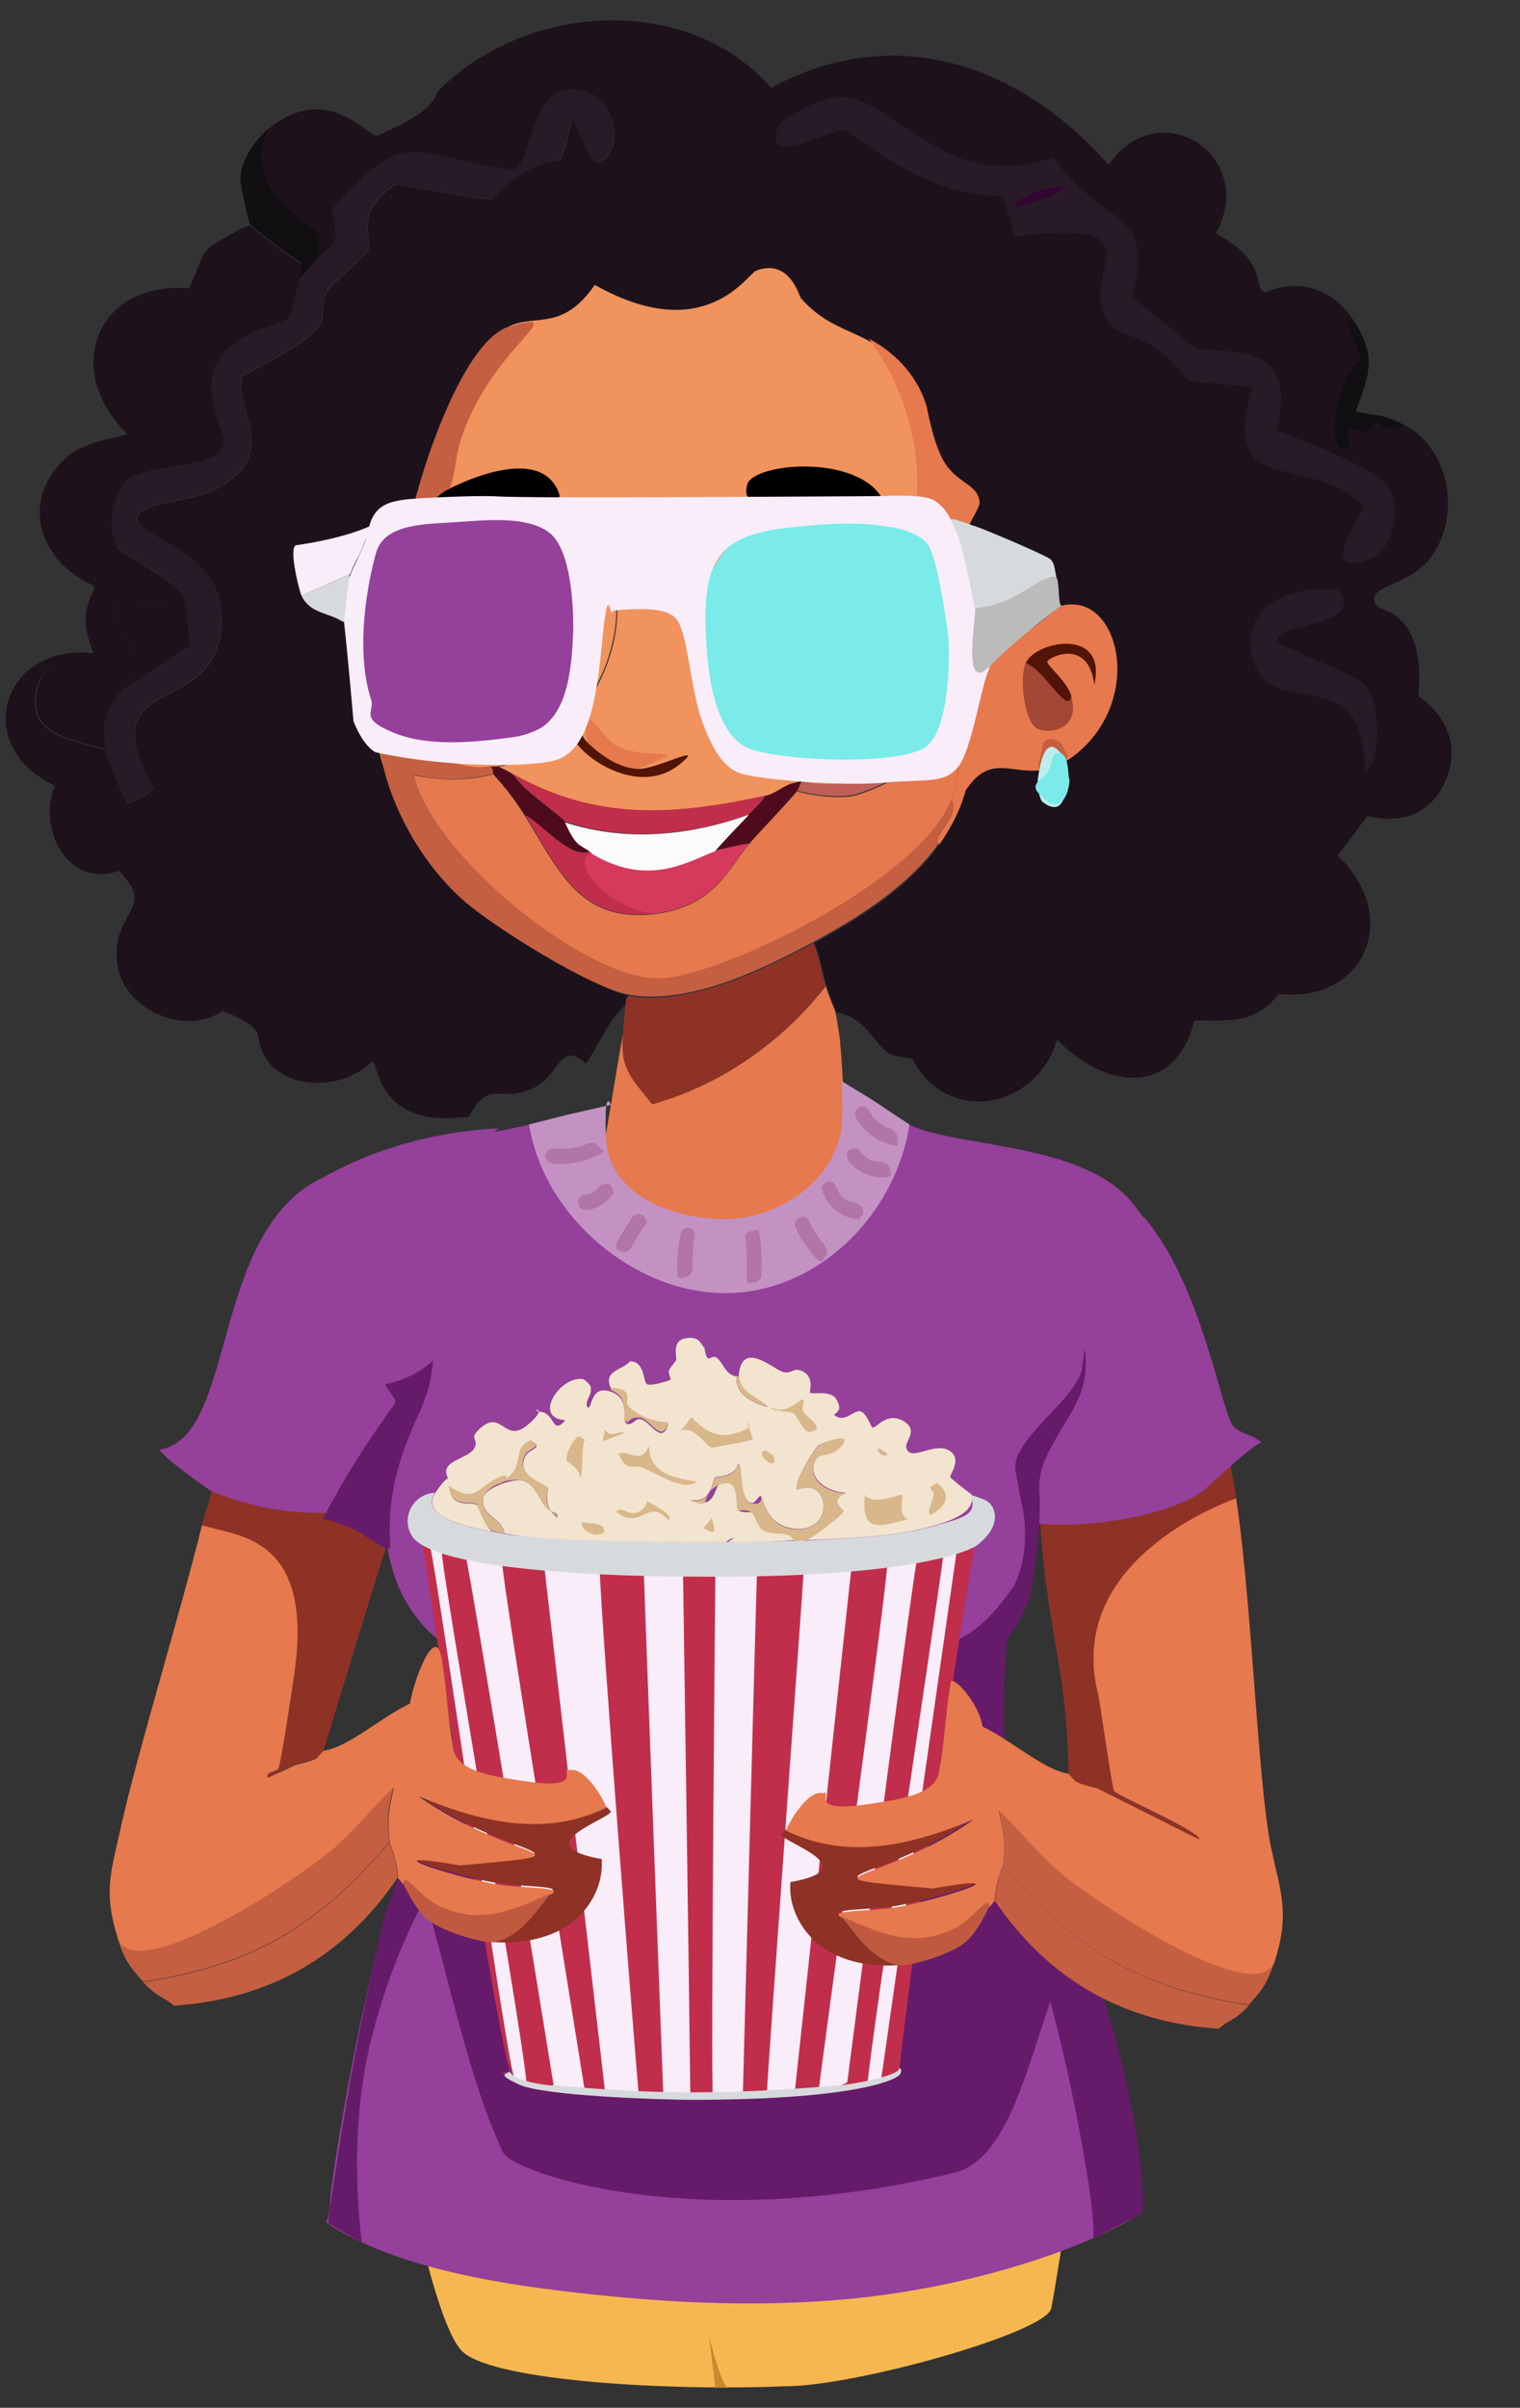 <?xml version="1.0" encoding="UTF-8"?>
<svg xmlns="http://www.w3.org/2000/svg" version="1.1" viewBox="0 0 310 491">
  <rect x="0" y="0" width="310" height="491" fill="#333333" stroke="none"/>
  <defs>
    <style>
      .st0 {
        fill: #f2e4ce;
      }

      .st1 {
        fill: #c45f41;
      }

      .st2 {
        fill: #ada09c;
      }

      .st3 {
        fill: #c05e58;
      }

      .st4 {
        fill: #d7dadc;
      }

      .st5 {
        fill: #8e3226;
      }

      .st6 {
        fill: #f7b750;
      }

      .st7 {
        fill: #a34737;
      }

      .st8 {
        fill: #a5959e;
      }

      .st9 {
        fill: #a1a2a3;
      }

      .st10 {
        fill: #23110a;
      }

      .st11 {
        fill: #bbbbbc;
      }

      .st12 {
        fill: #281a26;
      }

      .st13 {
        fill: #f0935d;
      }

      .st14 {
        fill: #d8b78b;
      }

      .st15, .st16 {
        mix-blend-mode: hue;
      }

      .st15, .st17 {
        fill: #95409b;
      }

      .st18 {
        fill: #bdeded;
      }

      .st19 {
        fill: #c12e4b;
      }

      .st20 {
        fill: #f8edf9;
      }

      .st21 {
        isolation: isolate;
      }

      .st22 {
        fill: #e5fdfe;
      }

      .st23 {
        fill: #2e643c;
      }

      .st24 {
        fill: #fbfbfc;
      }

      .st25 {
        fill: #b69db3;
      }

      .st26 {
        fill: #470d38;
      }

      .st27 {
        fill: #281f30;
      }

      .st28 {
        fill: #c386c3;
      }

      .st29 {
        fill: #c9892d;
      }

      .st30 {
        fill: #e6794d;
      }

      .st31, .st16 {
        fill: #7aebe9;
      }

      .st32 {
        fill: #301d37;
      }

      .st33 {
        opacity: 0;
      }

      .st34 {
        fill: #511407;
      }

      .st35 {
        fill: #c392c2;
      }

      .st36 {
        fill: #bf5a41;
      }

      .st37 {
        fill: #661b6a;
      }

      .st38 {
        fill: #17ae9d;
      }

      .st39 {
        fill: #d53a5c;
      }

      .st40 {
        fill: #29999b;
      }

      .st41 {
        fill: #120f12;
      }

      .st42 {
        display: none;
      }

      .st43 {
        fill: #320532;
      }

      .st44 {
        fill: #1d121b;
      }

      .st45 {
        fill: #4e0b1b;
      }

      .st46 {
        fill: #b175a7;
      }
    </style>
  </defs>
  <g class="st21">
    <g id="Layer_1">
      <g>
        <g>
          <path class="st13" d="M181.1,117.3l4.9,22.6s2.5,3.5,3.9,2.9c4-1.7,6.9-8.8,6.9-16.7s-3.9-13.8-3.9-13.8l-11.8,4.9Z"/>
          <g>
            <g id="Background" class="st42">
              <path class="st9" d="M122.2,471.7c-75.3,0-150.7,0-226,0V-31.3h503v503c-61.7,0-123.5,0-185.2,0q1-5.9,2-11.8c4.6-1.7,10-4,14.2-6.4,3.4-1.9,7-3.7,8.4-7.6-.6-6.8-2.3-13.3-3.9-19.9,77.3-55.2,98.6-138.5,34.4-214.7.4-.1,3.7,0,8.6-2.9,11.1-6.8,13.8-20.3,8.6-31.7,19.3-4,26.3-26.6,11.3-39.8,1.3-4.5,0-9.5-3.4-12.8,17.8-14.7,14-39.1-6.4-48.6,3.4-16.2-12.8-28.7-28-27.5,3.9-20.7-13.2-37.9-33.2-27.8-16.7-17.7-45-26.1-67.3-14.2-20.4-20.7-67.6-13.7-81.5,11.8-16.3-13.1-42.7,1.6-37.1,22.4q-5.8,5-11.5,10.1c-15.1,1.6-24.9,18.9-17.9,32.7-16.2,8.2-18.3,30.9-2,40.3-18.2,4.7-26.4,31-7.9,40.8-3.2,17.1,13.3,21.2,13.8,22.6-2.8,7.9-1.6,15.2,3.9,21.4-34.5,27.6-50.6,73.9-44.2,117.2,7.1,48.4,45.3,84.7,85,109.3-.6,4.3-1.8,8.6-1.5,13,2.4,2.9,4.8,4.6,7.9,6.6,14.5,9.7,37.5,12.9,54.5,14.7l1.5,2.9Z"/>
            </g>
            <g>
              <g>
                <path class="st41" d="M65.7,51.7c-1.6,2-3.5,3.7-4.9,5.9.2-1.4.7-2.7.5-4.2-1.5-.5-9.9-7.1-10.3-7.6-.3-.4-2-8.3-2-9.1.1-4,2.9-8.1,5.9-10.6-6.1,13.5,9.4,19.3,10.3,21.9.5,1.5-1.1,3.4.5,3.7Z"/>
                <path class="st41" d="M276.5,66c4.2,7,2.8,10.3,0,17.9,4.7,1.1,5.3.4,9.8,2.7l-.2,1c-1-2-.6,1.7-5.9-1.5-1.2,5.5-7.2-2.5-4.7,5.2-6.6,3-2.2-16.7,2-17.7.3-.8-5.5-11.2-1-7.6Z"/>
                <path class="st12" d="M31.3,160.8c-.3.1-1.5,1.8-5.2,2.9-.6-.1-4.5-10.2-4.7-10.8-1.7-8.2,2.6-10.9,3.4-12.3q6.9-4.5,13.8-9.1-.5-4.5-1-9.1c.1-2.8-8.3-7.1-13.8-10.8-2.2-4.6-1.1-10.1,2-14.2,8.7-3.9,19.6-1.7,19.7-8.1,0-.5-2.2-5.9-2.5-10.1-.7-11.1,14.5-13.1,15.7-14.5.5-.6,1.8-5.8,2-7.1,1.4-2.2,3.3-3.9,4.9-5.9,2.3-2.8,3.7-.4,2-9.1,15.9-17.6,15-11,37.1-8.1,3.3-.8,3.3-15,10.3-16.2,9.8-1.7,12.4,10.6,8.4,13.8-3.8,3-3.3-2.7-6.9-7.9-3.9,23.3-18.2,15.6-35.9,13.3-8.7,6-4.6,10.5-5.6,13.5-.3.8-7.9,7.3-8.4,8.4-3.1,6.6,5.3,5.4-17.2,17.2-2.4,6.1,9.3,16.7-7.1,23.8-4.7,2-17.1,2.2-13.8,6.4,2.7,3.4,15.7,6.2,16.5,17.9,1.5,23.4-27.8,10.5-13.8,36.1Z"/>
                <path class="st12" d="M278.9,157.3c-.1-.1-.3-.3-.5-.5-.3-18.9-12.6-12.8-19.9-17.7-4.7-3.1-8.1-19.9,14.5-18.9,5.7,8.2-14.4,6.5-12.3,10.8.5,1,15.5,6.2,17.7,8.8,3.1,3.7,3.1,14.3.5,17.4Z"/>
                <path class="st44" d="M25,140.6c-.8,1.4-5.1,4-3.4,12.3-5.9-2.1-15.4-2.7-14.2-11.1,1.9-13.4,16.2-1.2,17.7-1.2Z"/>
                <path class="st44" d="M37.7,122.5q.5,4.5,1,9.1-6.9,4.5-13.8,9.1c.6-.9,2.2-2.1,2.5-2.7,2.1-5.5-4.5-9.6-3.9-15.2l14.2-.2Z"/>
                <g>
                  <path class="st41" d="M69.7,118q-.6,4.9-1.2,9.8c-3.2-2.1-6.8-1.7-8.6-5.4q4.9-2.2,9.8-4.4Z"/>
                  <path class="st38" d="M81,114.1c-1.4,3.6-2.8,5.6-2.9,9.8-3.5,2-1.2-8.7,3.4-12q-.2,1.1-.5,2.2Z"/>
                </g>
                <g>
                  <path class="st44" d="M289.3,141.9c1.5-17.2-7.7-17.3-8.4-18.2-3.1-4.3,5.7-3.9,10.3-9.3,7-8.2,4.9-22.8-4.9-27.8l-.2,1c-1-2-.6,1.7-5.9-1.5-1.2,5.5-7.2-2.5-4.7,5.2-6.6,3-2.2-16.7,2-17.7.3-.8-5.5-11.2-1-7.6-3.9-6.6-11.1-9.6-18.4-6.4-2.8-.6,1-6-10.1-12,8.6-15.9-11.6-28.9-21.9-14-18.1-20.4-43.5-29.4-68.8-15.7-17.2-19.5-49.8-17.2-67.5.2-1.7,1.7,0,4.1-13,9.6-2,0-10.2-11.1-21.9-1.5-6.1,13.5,9.4,19.3,10.3,21.9.5,1.5-1.1,3.4.5,3.7,2.3-2.8,3.7-.4,2-9.1,15.9-17.6,15-11,37.1-8.1,3.3-.8,3.3-15,10.3-16.2,9.8-1.7,12.4,10.6,8.4,13.8-3.8,3-3.3-2.7-6.9-7.9-3.9,23.3-18.2,15.6-35.9,13.3-8.7,6-4.6,10.5-5.6,13.5-.3.8-7.9,7.3-8.4,8.4-3.1,6.6,5.3,5.4-17.2,17.2-2.4,6.1,9.3,16.7-7.1,23.8-4.7,2-17.1,2.2-13.8,6.4,2.7,3.4,15.7,6.2,16.5,17.9,1.5,23.4-27.8,10.5-13.8,36.1-.3.1-1.5,1.8-5.2,2.9-.6-.1-4.5-10.2-4.7-10.8-5.9-2.1-15.4-2.7-14.2-11.1,1.9-13.4,16.2-1.2,17.7-1.2.6-.9,2.2-2.1,2.5-2.7,2.1-5.5-4.5-9.6-3.9-15.2l14.2-.2c.1-2.8-8.3-7.1-13.8-10.8-2.2-4.6-1.1-10.1,2-14.2,8.7-3.9,19.6-1.7,19.7-8.1,0-.5-2.2-5.9-2.5-10.1-.8,0-1.5,0-2.3,0,.7,0,1.5,0,2.3,0-.7-11.1,14.5-13.1,15.7-14.5.5-.6,1.8-5.8,2-7.1.2-1.4.7-2.7.5-4.2-1.5-.5-9.9-7.1-10.3-7.6-1.2.2-2.4.9-3.4,1.5-.6.9-1.1,1.8-1.5,2.7.4-.9.9-1.8,1.5-2.7-7.9,4.3-5.3,3.6-9.1,11.3-18.9-1.5-25.9,16.8-12.5,29.7-2.6.9-5.3,1.1-7.9,2.2-2,.8-3.3,1.4-4.9,2.9-9.3,8.8-5,21.1,5.9,25.8.7,1.8-4,4.5,0,13.8-18.6-2.1-25.2,18.9-7.9,27-3.7,9.1,2.9,21,13,17.4,8.2,8-2,8.1-.2,19.4,1.4,8.9,13.9,14.5,21.4,9.1,10.5,4.4,5.5,5.1,9.1,10.1,4.6,6.4,16.1,5.8,21.4.2,1.4.3.7,13.9,19.7,11.3,4.6-8.1,6.1-2.4,13.3-5.9,5.3-2.6,5.3-9.7,10.6-4.9,2.8-4,4.5-9,8.4-12.3,0-.7.1-.9.5-1.5-7.6-1.3-26.4-15.5-32.5-20.8-10.2-9.1-16.3-17.1-16.2-31,.2-.6-.4-8.3-1.5-10.6-.4-.8-.3-9.3,0-16.7-3.5,2-1.2-8.7,3.4-12q-.2,1.1-.5,2.2c.2-.4,1.4-3.3,1.5-3.4,1.4-2.5,2.5-6.9,6.4-5.6q-1-1.4-2-2.7c1-9.3,7.8-31.7,17.2-35.9,5.5-2.5,10.8,1.1,17.4-8.4,22.5,12.7,31.2-2.3,32.9-2.9,6.8-2.5,8.7,5.2,9.1,5.6,7.8,8.8,15.8,5.5,22.6,17.7,2.7,4.8,3.5,11.1,6.4,15.7,1.2,2-.8,16.3.4,19.2,4.5,10.2,3.9,20.6,1,25.3,6.6-10.5,1.7,3.6,7.9-2,.6-1.2,2.3-5.2,2.5-5.9.4-2.2.5-5.1.5-7.4,0-7.4-1.4-10.3-6.9-15.5l.7-.7c2.2.7,15.1,6.2,15.7,6.9.9,1,.8,2.4,1.2,3.9.5,1.8.2,4.8,1,5.4,11.5-2.8,16.8,18.6,3.2,30-10.6,8.8-16.2-2.4-22.8,7.6-.3.5-.9,4.6-5.4,11.1-6.1,8.7-16.4,15.2-25.5,20.1,1.2,2.8,1.6,5.9,2.5,8.8.7,2.3,1.9,5.1,2,5.4,5.6.6,7.8,6.5,10.8,8.4.6.3,3.5.9,4.7,1,6.9,13.6,25.2,10.5,29.5-3.9,9.5,10,24,12,28-3.9,7.2,0,12.3.8,17.2-5.4,18,1.9,24.9-16.2,12-28.2q3.1-4.1,6.1-8.1c6.1,1.5,11.8.1,15-5.4,4.1-7,2.1-14.3-4.4-18.9ZM45,52.5c-.3.8-.5,1.6-.7,2.3.2-.7.4-1.5.7-2.3ZM28.6,61.5c.6-.2,1.1-.4,1.7-.5.6,0,1.1-.1,1.7-.1-.6,0-1.1,0-1.7.1-.6,0-1.1.2-1.7.5-.4.2-.8.4-1.1.6.4-.3.8-.5,1.1-.6ZM24,67.9c.1-.5.3-1,.4-1.5-.2.5-.3,1-.4,1.5-.2.8-.2,1.6-.1,2.4,0-.8,0-1.6.1-2.4ZM278.9,157.3c-.1-.1-.3-.3-.5-.5-.3-18.9-12.6-12.8-19.9-17.7-4.7-3.1-8.1-19.9,14.5-18.9,5.7,8.2-14.4,6.5-12.3,10.8.5,1,15.5,6.2,17.7,8.8,3.1,3.7,3.1,14.3.5,17.4Z"/>
                  <g>
                    <path class="st12" d="M170.1,19.8c12.4-1.2,21.3,20.1,44.7,12.3,11.3,15.1,20.9,10.4,16,28.7,2.5,1.3,12.2,9.8,13,10.1,5.4,1.9,21.4-2.9,16.5,16.9,4.7,1.6,21.1,8.1,23.1,11.8,2.3,4.3.7,12.8-4.2,14.5-11.4,4-.8-9.4-1.2-11.1-12.3-11.3-29.4-.8-22.6-24.1l-13-1.2c-8.3-10.9-13-8-16-11.5-7.9-9.5,12.3-22.2-19.4-17.9q-1.2-4.2-2.5-8.4c-12.1.4-22.6-6.5-31.9-13.3-4.2-.3-16.9,8-14-.7.6-1.9,9.4-5.9,11.5-6.1Z"/>
                    <path class="st43" d="M216.3,38c3-.2-2.5,2.1-3.4,2.5-11.8,4.3-3.4-2,3.4-2.5Z"/>
                  </g>
                </g>
              </g>
              <g>
                <g>
                  <path class="st30" d="M194,163.2c-6.3,16.5-48.1,36.7-60.2,36.4-15.3-.5-45.7-25.4-49.4-41.5,5.4,1.1,11,1.2,16.2-.2.6.8,3,3,6.4,8.4,6.8,10.8,11,22,26.5,20.1,12.5-1.5,15.4-9.9,19.2-14.2,3.2-3.7,6.7-7.1,9.8-10.8,3.5.9,7.5,1.4,11.1,1,2.1-.3,11.6-4,10.6-5.9,2.3-1.1,8.1-5.5,9.8-7.4,1.9,4.5,1.8,9.6,0,14.2Z"/>
                  <path class="st3" d="M184.1,156.3c1,1.9-8.5,5.6-10.6,5.9-3.6.4-7.6-.1-11.1-1,.4-.5.6-1.4,1-2,6.7,1.4,14.5,0,20.6-2.9Z"/>
                  <g>
                    <path class="st30" d="M191.5,172.1c-1.7-1.6,4.6-6,2.5-8.8,1.8-4.6,1.9-9.8,0-14.2,1.7-1.8,5.8-9.6,6.8-12,.6-1.2,3.4-5.5,3.5-6.2,3.5.5,11.2-7.1,12.3-7.4,11.5-2.8,16.8,18.6,3.2,30-10.6,8.8-16.2-2.4-22.8,7.6-.3.5-.9,4.6-5.4,11.1Z"/>
                    <path class="st7" d="M218.5,142.1c1.9,6.9-4.8,7.7-7.1,6.4-2.4-1.4-3.6-10.1-2.2-13.3,4.1,1.7,8.5,10.5,9.3,6.9Z"/>
                    <path class="st34" d="M218.5,142.1c-.9,3.6-5.2-5.2-9.3-6.9,2-4.5,16.6-7.4,14,4.4-1.3-9.6-9.3-5.6-9.6-4.7-.2.8,4.1,4,4.9,7.1Z"/>
                  </g>
                  <path class="st13" d="M161.5,159.8c-1.7.4-3.2,2-5.4,2.5-18.7,4-34.3,5.2-51.6-4.4-1-.5-2-1-2.9-1.5,14.2-3,24.7-18.8,24.3-32.9,20.9-1.9,7.4,3.4,17.9,22.4,4.3,7.8,9.9,10.6,17.7,14Z"/>
                  <g>
                    <path class="st45" d="M101.6,156.3c1,.5,2,.9,2.9,1.5,2.3,3.6,7.2,6.6,10.8,9.8.2.2,1,2.6,2.5,4.2.7.7,1.6,1.2,2.5,1.7-3.8,1.9-9.6-5.5-13.3-7.4-3.4-5.4-5.8-7.5-6.4-8.4,0,0,0-.7-.5-1.5.5,0,1,0,1.5,0Z"/>
                    <path class="st45" d="M163.5,159.3c-.4.6-.5,1.5-1,2-3.1,3.7-6.6,7.2-9.8,10.8-1.5.2-6,1.1-6.9,1.5,2.2-2.5,4.6-4.9,6.9-7.4,1.2-1.2,2.7-2.5,3.4-3.9,2.2-.5,3.7-2.1,5.4-2.5l2-.5Z"/>
                    <path class="st39" d="M152.7,172.1c-3.8,4.3-6.7,12.7-19.2,14.2-9.3-.5-18-11-12.8-12.3,11.6,7,19.9,1.4,25.1-.5.9-.3,5.4-1.3,6.9-1.5Z"/>
                    <path class="st19" d="M120.3,173.5c.6.4.5.5.5.5-5.2,1.3,3.4,11.8,12.8,12.3-15.6,1.9-19.7-9.3-26.5-20.1,3.6,1.9,9.4,9.2,13.3,7.4Z"/>
                    <path class="st19" d="M156.1,162.2c-.8,1.5-2.3,2.7-3.4,3.9-12,4.3-25.1,5.5-37.3,1.5-3.6-3.3-8.5-6.3-10.8-9.8,17.3,9.7,32.9,8.5,51.6,4.4Z"/>
                    <path class="st24" d="M152.7,166.2c-2.3,2.4-4.7,4.9-6.9,7.4-5.2,1.9-13.4,7.5-25.1.5,0,0,0-.1-.5-.5-.8-.6-1.8-1-2.5-1.7-1.5-1.6-2.3-4-2.5-4.2,12.3,4,25.3,2.8,37.3-1.5Z"/>
                  </g>
                </g>
                <g>
                  <g>
                    <path class="st24" d="M177.3,135.2c1.7-1.9,1-1.5,1.5-3.4,0-.4,0-1,0-1.5,0-.1,1.3-.4,0-2.9,3,.6,6.9,4.4,6.9,6.4,0,7.2-19.3,8.2-27.8,1-4.2-3.6-.8-2.3.7-3.4,3.2-2.4,5.4-8.6,15-6.9,5.2.9-3.6,0-5.6,3.7-3.9,7.2,4.2,12.6,9.3,7.1Z"/>
                    <path class="st22" d="M178.7,127.4c1.3,2.5,0,2.8,0,2.9l-1.5,1.5c-6.5,1.4-4.9-5.8,1.5-4.4Z"/>
                    <path class="st31" d="M178.7,131.8c-.4,2,.3,1.6-1.5,3.4-3-1.7,0-1.5.5-3.4h1Z"/>
                    <path class="st23" d="M178.7,131.8h-1c-.2,0-.3,0-.5,0l1.5-1.5c0,.5,0,1,0,1.5Z"/>
                  </g>
                  <g>
                    <path class="st44" d="M91.7,103.6c-6.7,8.5-8.1,30.6-7.9,29.5.5.7-4.5,20.3-4.9,19.7-3.9-6.9-9.8-21.6-2-37.3s9.2-11.5,14.7-11.8Z"/>
                    <path class="st13" d="M194,138.7c4.7-10.8-8.1-4.9-8.4-4.9,0,7.2-19.3,8.2-27.8,1-4.2-3.6-.8-2.3.7-3.4-.6-4.5,3.2-8,6.8-10s5.9-1,8.8-1,6.9,2.9,9.4,5.6c.8,1,13.7-18.6,14-18.7.2,0,1.8-3.9,1.7-4.7-.2-1.8-5.7-6.4-6.9-8.4-2.9-4.6-3.7-10.9-6.4-15.7-6.8-12.2-14.8-8.8-22.6-17.7-.4-.5-2.3-8.2-9.1-5.6-1.7.6-10.4,15.6-32.9,2.9-6.6,9.5-11.9,5.9-17.4,8.4-8.4,10.6-21.2,43.7-21.1,43.4-1,3.9-3,8.8-3.1,13.3-.5,3.7-.6,12.8-1,13.8-3.9,8.8-1,18.7,0,20.6.1.3,14.4-.3,21.2-1.3.5,0,1,0,1.5,0,14.2-3,24.7-18.8,24.3-32.9,20.9-1.9,7.4,3.4,17.9,22.4,4.3,7.8,9.9,10.6,17.7,14l2-.5c6.7,1.4,14.5,0,20.6-2.9,2.3-1.1,8.1-5.5,9.8-7.4,1.7-1.8,6.8-9.9,7.9-12.3-6.2,5.6-1.1-8.4-7.9,2ZM117.8,127.9c-1.9-.4-.5,3.1-1,3.7-.9,1.2-3.3-1.5-3.9,1.2,0,.6.1,1.6,0,2,4.9,1.1-3.9,11.8-5.6,11.8-1.4,0-2.6-4.9-6.9-4.4-2,.2-10.3-1.6-15.1-8.9.4-2.7,1-7.5,1.1-7.8.1-.3-.2-1.5.5-2.7,4.2-7.4,20.4-8.9,28-8.6,2.1,3.9,3.1,9.3,2.9,13.8ZM165.1,94.4c-1.2,0-2.4,0-3.5.2,1.1-.1,2.3-.2,3.5-.2ZM155.4,96.1c-.5.2-1,.5-1.3.8.4-.3.8-.6,1.3-.8Z"/>
                    <path class="st24" d="M103.1,124.9c-16.4,3.9,1.1,19.4,4.9,7.4.6-1.9.6-3.4.5-5.4.5,0,3.3,2.8,3.9,4.4,0,.2.5,1.4.5,1.5,0,.3,0,.6,0,.9s0,.8,0,1c-1.7,5.8-18.2,5.2-25.1,2.9s-2.7-3.4-2.5-5.4c.8-6.7,15.8-10.3,17.7-7.4Z"/>
                    <path class="st30" d="M114.9,114.1c-7.6-.3-23.8,1.2-28,8.6-.7,1.2-.4,2.4-.5,2.7,6.7-9.7,27.3-7.2,26,5.9,0,.2.8,1.7,0,4.4-3.2,4.7-18.9,3.5-24.6,2-.4-.1-2.6-1.1-1.5.5,3.4,4.7,11.5,7,14.2,7.7,3.9,1,5.3,1.1,6.7.7,8.1-2.7,10-14.4,10.6-18.7s-.9-9.8-2.9-13.8Z"/>
                    <path class="st18" d="M108,132.3c-2.2,2.6-4.8,1.4-3.4-2,2-.4,2.8-3.4,3.9-3.4,0,2,.1,3.5-.5,5.4Z"/>
                  </g>
                </g>
              </g>
            </g>
          </g>
          <path class="st41" d="M82.9,139"/>
          <path class="st1" d="M79.9,147.8c4.9,5.1,13.5,9.5,20.2,8.5.6.7.4,1.4.5,1.5-5.2,1.4-10.8,1.4-16.2.2,3.6,16.1,34.1,41.1,49.4,41.5,12,.4,53.9-19.9,60.2-36.4,2.2,2.9-4.1,7.2-2.5,8.8-6.1,8.7-16.4,15.2-25.5,20.1-10.7,5.8-25.6,13-37.8,10.8-7.6-1.3-27.6-13.8-33.7-19.2-9.6-8.5-17.6-23.2-17.5-37,0,0,2.8,1,2.9,1Z"/>
          <path class="st1" d="M91.8,99.4c-1.7.9-7.4,9.9-8.9,11.1,1-9.3,10.8-41.3,21.2-44,13.1-3.5-4.4,4.4-10.3,23.8-.9,2.8-.9,6.2-2,9.1Z"/>
          <g>
            <path class="st30" d="M130.1,156.8c-4.1-.2-7.6-2.8-10.3-5.4-1.9-10.1,3.3-.9,5.6.5,6.1,3.6,17.7-.3,4.7,4.9Z"/>
            <path class="st34" d="M119.8,151.4c2.7,2.6,6.3,5.2,10.3,5.4,3.7.2,14.2-5.6,8.6-1-10.6,8.7-26.4-6.8-20.6-6.9.5,0,.4,1.2,1.7,2.5Z"/>
          </g>
          <path class="st30" d="M163.5,107.2c2.9-.3.8.7-3,2.3-5.9,2.5-9.8,6.9-6.8,20.1.1.5-.4.4-.7.7q-4.5-1.5-9.1-2.9c-.4-15.7,5.8-18.9,19.7-20.1Z"/>
          <path class="st1" d="M216.5,151.7l1,2c1,2-2.9,2.9-2.9,2.9-1.1.4-2,1-2.9,0l1-4.9c1-2,3.6-.4,3.9,0Z"/>
          <path class="st30" d="M199.8,102.6c-.2-3.8-4.1-3.8-6.9-7.9-2.4-3.4-3.8-11.3-3.9-11.8-2.9-9.8-11.8-13.8-11.8-13.8,0,0,13.8,16.7,8.8,39.3-.6-.1-4.1-2.1-4.9-2.3-5.4.7-1,1.6,1.5,6.1,3.3,5.9,5.1,13.1,3.4,19.9,0,.3,0,1.8,0,1.8,0,0-1,2.2-2,2.9-4.9,3.9-14.7,2.8-17.7,2-1.9-.5-4.9-2-4.9-2,0,0,2.9,8.8,19.7,8.8s14.1-12.6,14.7-15.7c.9-4.4,0-9.8-2.9-15.7-.1-.2,7-9.9,6.9-11.8Z"/>
          <g>
            <path d="M81.9,111.9c0,.3.5,0,1-.4,5.9-3.9,8.8-5.9,10.8-6.9,3.9-2,6.5-2.1,6.9-2.1,3.7-1.2,17.3,3.5,12.5-3.7-4.4-6.6-16.8-1.6-22.1,1.2-1.7.9-9.1,7.5-9.1,11.9Z"/>
            <path d="M180.4,106.9c.6.6.7-2.3.2-3.9-4-10.7-26.9-8.8-28.2-4.2-2,7,10.2,1.2,21.1,3.9,2.7.9,3.7.9,6.9,4.2Z"/>
          </g>
          <g>
            <path class="st18" d="M217.5,159.6c0-2,0-4.9-1-5.9s-1.8-2-2.9-1-1.8,4.5-2,6.9c0,.8.4,3.4,1,3.9,1.9,1.5,3.2,1.3,3.9.2,2-3.1,1-2.7,1-4.1Z"/>
            <path class="st31" d="M218,158.8c-.2-2.7-.4-4.7-1.5-5.1-2.9-1-1,2.9-3.9,4.9s-.5,3.3,0,3.9c3.3,4.1,5.7-1,5.5-3.7Z"/>
          </g>
          <path class="st1" d="M186.5,123.2c0,.3-.4.6-.5.4-3.9-7.2-16.9-9-21.9-6.6s7.4-8,17-3.6c4.8,2.2,5.1,7.8,5.4,9.8Z"/>
          <path class="st10" d="M192.7,126.9c-4.3,1.2-7.1.8-8.6-.7-.4-.4-.7-.7-1.1-1-6.8-9.8-25.5-4.9-24.4,6.1,3.2-2.4,5.4-8.6,15-6.9,5.2.9-3.6,0-5.6,3.7-3.9,7.2,4.2,12.6,9.3,7.1-3-1.7,0-1.5.5-3.4-.2,0-.3,0-.5,0-6.5,1.4-4.9-5.8,1.5-4.4,3,.6,6.9,4.4,6.9,6.4.4,1.3-.6,2.4-.5,2.3,1-1,2-2.9,1-3.6,2.3,0,6.6-5.4,6.6-5.4Z"/>
          <path class="st1" d="M85.8,124.2s4.3-5.5,7.9-6.9c5.5-2.2,18.7-3.9,21.6-2.9s-11.5-4.5-20.8-1c-1.3.5-3.5,1.7-4.7,3-3.9,3.9-3.9,7.9-3.9,7.9Z"/>
          <path class="st10" d="M87,124.6h0c-3.1,2.7-7.2.4-7.2.4,0,0,1.4,3.5,4.6,4.2.1,0,.3,0,.5.1,0,1.8,0,2.2.6,3,.8-6.7,15.8-10.3,17.7-7.4.1.1.2.2.3.3.2.2.2.4,0,.5.2,0,.2-.2,0-.5,0,0-.2-.2-.3-.3-16.4,3.9,1.1,19.4,4.9,7.4-2.2,2.6-4.8,1.4-3.4-2-.9-.3-1.5-.5-2-.7.5.2,1.2.4,2,.7,2-.4,2.8-3.4,3.9-3.4.5,0,3.3,2.8,3.9,4.4,1.2-12.7-18.1-15.4-25.4-6.7Z"/>
          <g>
            <g>
              <path class="st6" d="M172.1,468.8c-16.9,1.5-89.6-26.1-85.5-9.7.2,1,4.1,17.4,7.9,20.6,6.9,5.9,42.2,7.9,65.8,6.9,14.1,0,53.1-10.9,54.1-15.9.9-4.7,1-5.9,2-11.8-13.9,5.1-29.5,8.5-44.2,9.8Z"/>
              <path class="st29" d="M145.9,486.9l-1.3-10.5s2.6,10.5,3.9,10.5h-2.6Z"/>
            </g>
            <g>
              <path class="st17" d="M209.5,322.5s.6-6.5.6-6.7,0-5.9,0-5.9c8.8,2,11.8,1,11.8,1,0,0,14.7-17,16.1-20.8.8-2.1,4.9-15.7,3.6-21.8-2.2-8.5-5.2-16.6-10.9-23.3-10.9-12.8-38.2-10.7-47.1-16.6-2,4.3-27.8,26.2-34,22.3.8,6.9-20.2,1.5-20.3.9-.3-3.3-5.8-13.2-6.7-17.2-.9-3.9,2.6-7.9,0-7.9-5.3,0-17.8,4.1-24.1,4.6-7.4.6-11,.9-17.9,4.9-10,5.8-20.5,22.6-17.9,27.8,3.4,6.8,12.2,17.6,19.1,23.5,1.8,1.6,3.8-.9,4.8-2.8-3.3,7.5-9,19.4-7.8,29.4,1.3,11.2,6.8,17.6,10.8,20.6,2.7,2,8.8,3.9,8.8,3.9,0,0,5,5.1-1,14.7s-9.8,14-18.6,36.7c-4.8,18.8-8.6,37.8-11.3,57-.3,2.1,0,4.4-1,6.4,14.5,9.7,37.5,12.9,54.5,14.7,16.9,1.8,34.1,2.5,51.1,1,14.7-1.3,30.4-4.7,44.2-9.8,4.6-1.7,10-4,14.2-6.4-2.1-15.3-5.6-30.3-9.8-45.2-3.2-11.1-6.3-22.1-11.8-32.4-7.3-5.8-5-30.6-3.9-42.3l4.3-10.1Z"/>
              <path class="st37" d="M205.6,326.4c0,0,0,.1,0,.2,0-.2,0-.2,0-.2Z"/>
              <path class="st37" d="M205.7,326.6c0,.2,0,.6,0,1.1.1-.5.1-.8,0-1.1Z"/>
            </g>
            <path class="st17" d="M74.8,322.6"/>
            <path class="st37" d="M208.9,373c-4.8-6.9-4.6-26.2-3.5-38.8,2.3-3,4.2-6.7,4.9-10,.9-3.5.4-15.5-2.7-24.3-1.6.2,4.6,12.4-.8,23.5-2.1,2.9-4.8,6.8-9.3,9.8-2.2,1.3-4.7,2.5-7.7,3.6-5.8,1.6-13.5,1.7-23.8-1.2.6.2,34.7,39.4,42.2,55,7.4,15.2,16,61.7,14.7,65.8.5-.1,6.7-3.3,9.8-4.9,2-1-2.7-47.7-24-78.3Z"/>
            <path class="st37" d="M104.3,339.6c4.9,0,9.8-2.9,9.8-2.9-5.9,2.9-15.8,1.6-15.8,1.6,0,0,1.1,1.8,1,4.9-.1,3.3-1.5,8-3.9,12.1-3.9,6.8-7,12.7-9.4,17.6-2.7,4.7-4.8,10-6,13.4-.9,2.3-1.3,3.5-1.3,3.5-4.8,18.8-9.2,44.3-11.8,63.5,6.5,3.9,6.9,3.9,6.9,3.9,0,0-3.2-21.6,2-41.7,7.3-28.5,19.3-40.5,22.6-45.8,14.7-23.6,5.9-30.1,5.9-30.1Z"/>
            <path class="st17" d="M74.9,322.5"/>
          </g>
          <path class="st37" d="M216.9,400.7c-2.7-24.5-13.9-58.6-22.6-57-4.9.9-87.6,10.9-92.2,10.2-3.7-.6-14.4,30.9-16.9,28.1,5.7,18,9.7,40.2,17.3,56.8,2,4.3,39,17.1,92,4.3,12-2.9,15.3-24.3,22.4-42.4Z"/>
        </g>
        <path class="st27" d="M200,133.3c-.2,1.3-.3,2.7-.5,4,.2,0,.4-.2.5-.3,0-.2,0-.4,0-.6,0-1,0-2.1,0-3.2Z"/>
        <g>
          <path class="st30" d="M171.4,212.6c-.3-2-.6-4.1-1-6.1,0-.3-1.3-3.1-2-5.4-7.5,9.6-17.5,17.3-28.8,21.8-5.2-4.5-12.7-12-12-14.2-1,2.9-3.9,23.6-4.9,26.5-3.8,11.4,9.9,16.7,16.7,16.7,17.7,0,30-9.1,29.5-11.8-.4-.7,1.9-2.2.7-3.4.8-.3,1.5-.8,2.2-1.5.9-.9,0-19.7-.5-22.6Z"/>
          <path class="st5" d="M168.4,201.1c-8.9,11.4-21.4,20.2-35.4,24.1-2.3-3-5.3-5.9-5.9-9.8-.4-2.8.2-7.8.5-10.8,0-.7.1-.9.5-1.5,12.2,2.1,27.2-5,37.8-10.8,1.2,2.8,1.6,5.9,2.5,8.8Z"/>
        </g>
        <path class="st40" d="M206.2,60.3"/>
        <path class="st44" d="M105.7,63.3c.1,0,.2,0,.3,0,8.8-1.7,15.7-14.8,25.6-7.6,9.1,6.6,20.7-8.9,31.4-12.4,2-.7,20.6,1.8,22.7,1.3,0-2-4.9-9.8-12.8-11.8s-14.8,4.9-16.7,2.9-4.9-2.9-4.9-2.9c0,0-13.8-6.9-21.7,3.7-1.3,1.1-6.5-3.4-10.7-3.9-7.6-.9-15.7,3.2-21.1,11.7-1,1.5-5.4,10.1-1.4,16.6.5.9-6,.4-10.9,7.3-3.7,5.1-5.8,13.8-4.9,13.8,1.5,0,23.7-18.5,25.2-18.6Z"/>
        <g>
          <path class="st35" d="M147.9,248.6c-11.5,0-23.8-5.4-24.3-16.4s1-6.9,1-6.9l-8.8,2-7.9,2c3,18.9,21.6,34.4,40,34.4s34.6-15.4,37.6-34.4c0,0-4.5-2.9-5.9-3.9s-7.9-4.9-7.9-4.9c0,0,.2,6.4,0,8.8-1,10.9-12.4,19.3-23.9,19.3Z"/>
          <path class="st46" d="M112.7,237.3c3,.3,6-.3,8.8-1.5s.9-1.4.5-2.1-1.3-.9-2.1-.5c-.2,0-.2,0,0,0,0,0-.2,0-.3.1-.1,0-.3.1-.4.2-.3.1-.6.2-1,.3-.6.2-1.3.3-1.9.4s-.5,0-.2,0c-.1,0-.3,0-.4,0-.3,0-.7,0-1,0-.7,0-1.4,0-2,0s-1.5.7-1.5,1.5.7,1.4,1.5,1.5h0Z"/>
          <path class="st46" d="M119.8,246.8c1.8-.3,3.6-1.3,4.8-2.8s.4-.6.4-1.1-.2-.8-.4-1.1-.7-.5-1.1-.4-.8.1-1.1.4-.7.8-1.1,1.1l.3-.2c-.4.3-.9.6-1.4.8l.4-.2c-.5.2-1,.4-1.6.4s-.7.4-.9.7-.3.8-.2,1.2.3.7.7.9l.4.2c.3,0,.5,0,.8,0h0Z"/>
          <path class="st46" d="M128.6,254.6c.9-1.6,1.8-3.2,2.9-4.7s.2-.8.2-1.2-.4-.7-.7-.9c-.8-.4-1.6-.2-2.1.5-1,1.5-2,3.1-2.9,4.7s-.2,1.7.5,2.1,1.7.2,2.1-.5h0Z"/>
          <path class="st46" d="M141.2,259.1c0-1.2,0-2.4.1-3.6s0-.6.1-.9c0,.3,0,0,0-.2,0-.1,0-.3,0-.4,0-.6.2-1.2.3-1.8s-.2-1.7-1-1.8-1.7.2-1.8,1c-.6,2.5-.8,5.1-.8,7.6s.7,1.5,1.5,1.5,1.5-.7,1.5-1.5h0Z"/>
          <path class="st46" d="M155.3,260c.1-2.5,0-5-.3-7.5s-.6-1.5-1.5-1.5-1.6.7-1.5,1.5c.3,2.5.4,5,.3,7.5s.7,1.5,1.5,1.5,1.5-.7,1.5-1.5h0Z"/>
          <path class="st46" d="M168.2,253.9c-.2-.2-.3-.4-.5-.6s-.2-.2-.3-.3-.2-.2,0,0,0,0,0,0c-.3-.4-.6-.9-.9-1.3-.6-.9-1.1-1.9-1.6-2.8s-1.4-1-2.1-.5-.9,1.3-.5,2.1c1,2.1,2.4,4,3.9,5.8s1.6.6,2.1,0,.5-1.5,0-2.1h0Z"/>
          <path class="st46" d="M175,245.4c-.3,0-.6-.1-.9-.2s-.3,0-.4-.1c-.3,0,.3.1,0,0s-.1,0-.2,0c-.3-.1-.5-.3-.8-.4s-.2-.2-.4-.2c-.2-.2.3.2,0,0s-.1,0-.2-.1c-.2-.2-.4-.4-.6-.6s-.2-.2-.3-.4c.3.4,0,0,0-.1-.2-.2-.3-.5-.4-.7s0-.1-.1-.2c0-.1-.1-.3,0,0,0-.1-.1-.3-.2-.4-.2-.7-1-1.3-1.8-1s-1.3,1-1,1.8c.9,2.8,3.4,5.2,6.4,5.7s.8,0,1.2-.2.6-.5.7-.9c.2-.7-.2-1.7-1-1.8h0Z"/>
          <path class="st46" d="M180.2,236.9c-.3,0-.6,0-.8,0,0,0,.3,0,.1,0s-.1,0-.2,0c-.1,0-.3,0-.4,0-.3,0-.5-.1-.8-.2s-.1,0-.2,0c-.2,0,0,0,0,0-.1,0-.2-.1-.4-.2-.2-.1-.5-.2-.7-.4s-.2-.1-.3-.2,0,0-.1-.1c-.2-.1.3.2,0,0-.4-.3-.8-.7-1.1-1.2s-.7-.4-1.1-.4-.8.2-1.1.4-.5.7-.4,1.1.2.7.4,1.1c1.6,2.1,4.3,3.3,6.9,3.3s1.5-.7,1.5-1.5-.7-1.5-1.5-1.5h0Z"/>
          <path class="st46" d="M182.2,230.3c-.3,0-.6-.2-.9-.3s.3.1,0,0-.1,0-.2,0c-.1,0-.3-.1-.4-.2-.3-.1-.5-.3-.7-.4s-.2-.2-.4-.2-.1-.1-.2-.2c0,0,.2.2,0,0-.5-.4-.9-.8-1.3-1.2s0-.1-.1-.2c-.1-.2,0,0,0,0,0-.1-.2-.2-.3-.4-.2-.3-.4-.5-.5-.8-.4-.7-1.4-1-2.1-.5s-.9,1.3-.5,2.1c1.4,2.5,3.8,4.4,6.6,5.3s1.7-.3,1.8-1-.2-1.6-1-1.8h0Z"/>
        </g>
        <g>
          <g>
            <g>
              <path class="st24" d="M92,321.8l5.7,42.6c0,0,0,1.4-.9,1.4,0-4.5-.9-9.3-1.4-13.7-.6-5.6-2-11.4-2.8-17s-.3-2.2-.5-3.3c-.5-3.6-.9-7.3-1.4-10.9h.5l.9.9Z"/>
              <path class="st32" d="M90.1,316.6c0,1.1-.1,2.2,0,3.3-1.3-1.5-2.6-3.1-3.8-4.7,1.4,0,2.5,1,3.8,1.4Z"/>
              <path class="st28" d="M91,316.6v4.3h-.5c0-.5-.4-.5-.5-.9-.1-1.1,0-2.2,0-3.3.2,0,.7,0,.9,0Z"/>
              <path class="st26" d="M198.9,315.2c-1.3,2-2.8,3.4-3.8,5.7-1.5,3.5-.9,4.4-1.4,8-2.5,11.3-2.9,22.8-5.2,34.1-.3,0-1.1-.4-1.4-.5l5.7-45c.3,0,5.9-2.2,6.2-2.4Z"/>
              <path class="st25" d="M193.2,335.5c-.9,6.8-3.9,21.5-3.3,27.4-.5,0-1,0-1.4,0,2.3-11.3,2.7-22.8,5.2-34.1-.3,2.1-.2,4.5-.5,6.6Z"/>
              <path class="st8" d="M193.7,328.9c.5-3.6,0-4.6,1.4-8,.4,2.8-.9,5.5-1.4,8Z"/>
              <path class="st19" d="M198.8,314.9c-10.5,63.3-15.4,107.2-15.4,107.2-.4,1.3-1,2.1-4.7,2.6-11.8,1.4-60.3,4.7-70.5.5s-3.7-1.9-4-2.6c-1.8-3.5-8.2-42.8-18-107.6,0,0,112.7-.6,112.6,0Z"/>
              <g>
                <path class="st0" d="M143.6,274.5c.7,4.5,1.3,1.4,2.6,2.4s1.7,3.4,4,3.8c-.3,3.7,3.3,5.4,6.4,6.2-2.1-1.9-5.8-2.8-5.9-6.2s0-.3,0-.5c.7-6.8,6.8-1.2,8.8-.5s2.2-1.1,4.3,0c2.4,1.3,1.2,4.1,1.4,4.3.7.4,4.3-.6,5.4,1.4s.4,2.3-.5,3.1c2.1,1.9,4.1-1.1,5.4-.7s2.2,3.3,2.4,3.3c.9.2,2.8-3.2,6.2-1.4s.5,4.2.7,5.4c.7,3.3,5.6-1.2,8.8.7,2.8,1.7,0,5,.2,5.4s3.7,3.1,4.3,3.5c1.2,4-5.4,5.8-8.3,6.6-7.7,2.2-17.8,2.4-25.8,2.8,1.2,0,8-5.4,8-5.9s-3.2-2.1.5-3.8c-3.4,0-8.1-2.9-6.2-6.6s4.1-1.4,5.4-3.1c2.3-2.9-4.4-.2-4.7,0-1,.7-5.7,8.7-4.3,9,6.8-2.6,7.6,9.1-.9,8-5.7-.7-6.2-6.3-6.6-6.6s-1.1,1.5-1.9,1.4c-2.7-.4-1.7-8-2.8-8-.6,2.8-4.3,2.5-4.7,2.8s-.7,5.6-5,4.5c5.1,2.4,4.9-2.6,5.9-3.1,4.5-1.9,3.2,4.5,3.8,5.2s2.7.4,2.8.5c1,.9,1.5,3.2,2.8,3.8,1.9.9,4.8-.3,5.9,1.9-3.9.2-7.7.4-11.6.5s.1-1-.9-.9-1.9,1.4-3.3,1.4c-12.7.1-30.9-.1-43.3-2.4-.5-3.4-5-3.4-4.3-7.3.4-2.1,6.1-3.9,7.8-3.5,3.2.6,3.8,5.3,5.9,6.2l1.2,1.4c.9-1-1-1.1-1.2-1.4-1.4-2.8-.4-4.2-.5-4.5-.3-1-6.7-2.3-4.7-6.6.7-1.5,4-1.8,1.2-3.1-3.8,1.3-1.3,5.2-4.7,7.6s-2.6.3-2.8.5c-3.8,2.2-4.1,4.5-9.2,1.2.5,4.8,4.7,2.7,5.7,3.8s1.7,4.8,3.3,5.4c-3.7-.8-15.4-2.7-11.8-8s2.7-1.6,2.8-2.1-.9-1.6-.5-2.8c.7-1.9,4.8-2.4,5.7-4.3s-1.4-1.7,1.2-4c4.4-3.9,4.9,3.4,9.7-.7s-.3-2.9,2.6-2.6,2.3,4.9,5,1.7c-7-.4-.7-9.5,3.8-8.3,0,0,1.4,1,1.4,1.7.2,1.8-1.3,2.5-.7,4,1,.6.5-4.5,4.5-3.3,4.6,1.4,2.3,6.1,3.5,6.6s1.7-1.1,2.8-.9c2,.3,4.4,5.6,5.7.9-2.4.1-7-1.7-8.3-3.5s1.5-3.3-3.3-3.5c-2-3.8,2.3-3.9,3.8-5.7,3.1,0,2.6,4.3,3.5,4.7s4.5-.8,4.7-.9c.3-.2-.6-1.4-.2-2.1s1.3-1.7,1.4-1.9c.2-.6-1-4,1.9-4.5s3.1,1.2,3.8,1.9Z"/>
                <g>
                  <path class="st14" d="M124.2,283.5c.6,0,.4-.5.5-.5,4.8.2,2.7,2.6,3.3,3.5,1.3,1.9,5.8,3.7,8.3,3.5-1.3,4.7-3.6-.6-5.7-.9s-2.4,1.1-2.8.9c-1.3-.5,1-5.3-3.5-6.6Z"/>
                  <path class="st14" d="M163.9,314.2c-.6,0-1.3,0-1.9,0-1.2-2.2-4-1-5.9-1.9s-1.8-2.9-2.8-3.8-2.7-.3-2.8-.5c-.6-.7.7-7.1-3.8-5.2s-.9,5.4-5.9,3.1c4.3,1.1,4.7-4.3,5-4.5.5-.3,4.1,0,4.7-2.8,1.1,0,.2,7.6,2.8,8s1.8-1.5,1.9-1.4c.4.3,1,6,6.6,6.6,8.5,1,7.8-10.7.9-8-1.5-.3,3.3-8.3,4.3-9s7.1-2.9,4.7,0-4.4,1-5.4,3.1c-2,3.8,2.8,6.7,6.2,6.6-3.7,1.6-.4,3.3-.5,3.8s-6.8,5.9-8,5.9Z"/>
                  <path class="st14" d="M112.3,308.1c-2.1-.9-2.7-5.5-5.9-6.2s-7.4,1.5-7.8,3.5c-.8,4,3.7,3.9,4.3,7.3-.7-.1-1.6-.3-2.4-.5-1.6-.6-3-5.1-3.3-5.4-1-1-5.2,1-5.7-3.8,5.1,3.3,5.4,1,9.2-1.2s1.9.2,2.8-.5c3.4-2.4,1-6.2,4.7-7.6,2.8,1.3-.5,1.6-1.2,3.1-2,4.3,4.4,5.7,4.7,6.6s-1,1.7.5,4.5Z"/>
                  <path class="st14" d="M176.4,304.8c1.7,2.4,7.2-.2,7.6,0s-1.1,4.2,1.2,5c-6,1.6-9.6,2.9-8.8-5Z"/>
                  <path class="st14" d="M141,289.1c.4-.2,3.3,4.6,8.5,3.3s2.7-2.4,2.8-2.4,1.3,3.4,1.2,3.5c-.3.3-7.9,1.7-8.3,1.7-1.5-.3-3.6-5.2-7.3-3.1,1.4-.3,2.9-3,3.1-3.1Z"/>
                  <path class="st14" d="M132.4,294.8c-.1,5.6,5.1,6.7,9.7,7.3-2.6,2.1-7.7-1.4-10.6-2.6s-3.5,1-5.4-3.1c2.8-.7,4.3,2.5,6.4-1.7Z"/>
                  <path class="st14" d="M163.7,285.4c.6.2-.4,1.7.2,2.6s4.9,3.6,1.2,4c-1.4.1-2.3-3.2-3.3-3.8s-4.7-.3-4.5-1.2c3,1.7,6.1-1.8,6.4-1.7Z"/>
                  <path class="st14" d="M118.2,292.9c0,0,.9.7,1.2.7-1,.3-.3,7.6-1.2,7.8.4-1.7-2.5-3.3-2.6-3.5-.4-1.1,1.3-4.8,2.6-5Z"/>
                  <path class="st14" d="M191.1,302.4c3.2,2.5,1.8,4.9-1.4,6.6-.7-1,.4-2.5.7-4s-2-1.2.7-2.6Z"/>
                  <path class="st14" d="M132,306.2c.3,0,5.9,3,4.3,3.8-4-4.8-5.7,2.3-10.6-1.7.9-1.3,2.2.6,4,.2s2.2-2.3,2.4-2.4Z"/>
                  <path class="st14" d="M118.7,310.4c1.3.3,4.6.1,4.5,1.7s-4.8.8-4.5-1.7Z"/>
                  <path class="st14" d="M150.2,280.6h.5c.2,3.3,3.9,4.3,5.9,6.2-3.1-.7-6.7-2.5-6.4-6.2Z"/>
                  <path class="st14" d="M123.4,291.5c1.2,2.1,2.8,0,4,.7l-4.5,1.7.5-2.4Z"/>
                  <path class="st14" d="M145.2,309.5c.5,2.5,1.3,3.8-1.7,2.1l1.7-2.1Z"/>
                  <path class="st14" d="M156.1,295.8c.1,0,1.6,1,1.7,1.2,1.1,3.6-4.3-.8-1.7-1.2Z"/>
                  <path class="st14" d="M179.3,295.3c0,0,1.7,1.1,1.7,1.2-.4,1.1-2.8-.7-1.7-1.2Z"/>
                  <path class="st2" d="M112.3,308.1c.2.3,2.1.4,1.2,1.4l-1.2-1.4Z"/>
                </g>
              </g>
              <path class="st20" d="M195.1,316.4l-15.5,108.4c-1.9.2-1.8.2-2.7.3,1.1-11.7,14-96.3,15.5-108,5.1-.9,2.7-.8,2.7-.8Z"/>
              <path class="st20" d="M139.3,320.4c-2.7,0-5.4,0-8,0,0,1.4,4,107.3,4,107.3,1.3,0,4.2,0,5.5,0-.4-33.5-1.5-107.2-1.5-107.2Z"/>
              <path class="st20" d="M111.1,319.5c3.8.4,7.3.6,11.2.6.6,14.7,6.7,92.5,8,107.5l-6.8-.2-12.5-108Z"/>
              <path class="st20" d="M94.9,317.5c2.6-.7,5.6.5,7.5,1-.1,3.4,16.7,106.5,17,108.7-5.7-.4-6.3-.8-6.3-.8,0,0-17-105-18.1-108.9Z"/>
              <path class="st20" d="M154.4,320.4c-2.8,0-5.7,0-8.5,0,0,0-1,105.2-.5,107,3,0,6.1-.2,6.1-.2,0,0,2.8-105.7,2.9-106.8Z"/>
              <path class="st20" d="M90.1,316.3c-.3,2.9,18.1,107.8,17.2,108.5s-2.4-1.4-2.5-1.5c-1.3-1.9-15.9-104-17-107.5.7-.2,1.6.7,2.3.5Z"/>
              <path class="st20" d="M173.7,320.2s-8.3.2-9.8.2c-.3,5.7-7,97.1-7.5,106.4.9,0,5.7-.3,5.7-.3l11.5-106.4Z"/>
            </g>
            <path class="st20" d="M186.9,318.7c-2.3.1-4.4.5-6,.8.1,3.4-13.7,104.3-13.9,106.5,4.9-.4,5.8-1.4,5.8-1.4,0,0,13.2-102,14.1-105.9Z"/>
            <path class="st33" d="M102.6,318.1c.7.2,1.5.4,2.2.6,11.7,2.8,52.2,2.1,55.9,1.8s1.2,0,1.8,0c7.6-.6,17.1-.8,24.4-3.6s8.9-3.3,7.8-8.4c.3.3,2.9,1.2,3.6,2.1,1.5,2.1,1.9,6.5-2.7,11.1s-10.2,8.5-55.3,7.9c-2.3,0-48.4,0-53.4-10.6-2.1-4.4,0-10.8,4.5-11.1-3.3,6.7,7.7,9.2,11.2,10.2Z"/>
            <path class="st4" d="M100.5,312.3c.7.2,1.6.3,2.4.5,12.4,2.2,55.3,1.6,59.1,1.4s1.3,0,1.9,0c8-.5,18.1-.7,25.8-2.8s9.5-2.6,8.3-6.6c.3.2,3.1.9,3.8,1.7,1.6,1.6,2.1,5.2-2.8,8.8-.3.2-10.8,6.7-58.5,6.2-2.5,0-51.3,0-56.5-8.3-2.2-3.5,0-8.5,4.7-8.8-3.5,5.3,8.1,7.2,11.8,8Z"/>
            <path class="st4" d="M112.6,425.2c18.4,1.6,31.9,2.3,59.2,0,1.9-.2,12.1-1.9,11.6-3.6.6.5.4.9.2,1.3-.3,1-8.2,5.2-41.6,5.3-8.6,0-31.4-.9-36.1-3.1s-2.7-2-2-2.7c1,1.9,6.1,2.6,8.6,2.9Z"/>
          </g>
          <path class="st17" d="M84,266.4s0,0,0,0c-5.5-8.8,6.7-29.2,17.8-36.3-21.2,1-34.4,9.3-36.3,10.2-22.7,11-17.2,52.8-32.9,55.3.1,1.2,9.9,8.2,10.6,8.5,6.8,3.6,15.3,5.2,22.5,7.7,10.3,3.5,12.8,4.9,12.8,4.9,0,0-1.3-5.9,0-4.9s0-.9.2-2.8c2.9-20.3,8.5-36.7,5.3-42.6Z"/>
          <g>
            <path class="st1" d="M80.2,364.3c-.4,2.8-1.6,4.9-.8,11.3-14.6,17.2-27.8,25.1-50.2,28.5-2.9-3.1-3.9-4.7-5.2-8.8,4.4,9.5,37.6-13.2,43.3-18,4.7-3.9,8.5-8.9,12.9-13Z"/>
            <path class="st1" d="M81.1,382.9c-11,16.2-26.3,24.8-45.6,26.1-2.5-2-3.4-1.7-6.3-4.8,22.4-3.4,35.6-11.3,50.2-28.5,1.9,5,1.5,6.8,1.7,7.2Z"/>
            <path class="st5" d="M68.9,308.6c-1.3,0-2.6-.1-3.9-.1-7.6,0-14.7-1.5-21.8-4.4-.5,1.9-1.6,5.2-2,6.8,6.3,2.3,19.3,21.9,18.9,29.7-.1,1.9-2.8,19-3.3,19.9-.5.9-2.7.6-2.2,1.9,1.9-.8,3.7-1.6,5.5-2.5.4-.2,2.8-.6,4.4-1.4q.8-.8,1.5-1.6,6.7-22,13.5-44c-.6-1.6-1.5-7.8-.8-10.9.6-2.7-7,6.4-9.8,6.5Z"/>
            <path class="st5" d="M123.5,368.3c0,0,.9.8,1.1,1.1-.3,1.6-17.6,6.9-1.9,9.7.5,6.1-3.4,12-8.7,14.6-4.2,2.1-9.1,2.7-13.7,2.3,5.5-.8,8.7-5.9,12-10,3-1.6-6.2-1.1-12-2.2-8-1.5-26.2-7.1-6.6-3.7,29.6-2.7,10.4-.6-8.4-14.1,12.4,5.2,25.7,8.5,38.3,2.3Z"/>
            <path class="st30" d="M115.8,360.8c-1.2.3,3.1,4.2-8.9,2.4-5.8-.9-13.6-1.8-14.4-6.5-1.4-8-1.2-11-2.4-18.4s-5.6,3.8-6.5,9.1c-5.6,2.6-12.7,9-17.6,9.6q-.8.8-1.5,1.6c-1.6.8-4,1.2-4.4,1.4-1.8.9-3.7,1.7-5.5,2.5-.5-1.3,1.7-1.1,2.2-1.9.5-.9,3.1-18,3.3-19.9,3.9-28.2-12.6-27.4-18.9-29.7-4.3,17.5-13.4,47.2-16.5,61.4-2.1,9.5-3.7,13.4-.6,23.1,4.4,9.5,37.6-13.2,43.3-18,4.7-3.9,8.5-8.9,12.9-13-.4,2.8-1.6,4.9-.8,11.3,1.9,5,1.5,6.8,1.7,7.2,0,0,1.1,1.3,1.1,1.4-.2-3.1,3.4,2.8,7.5,4.6,8.5,3.8,14.9.6,22.6-2.7,3-1.6-6.2-1.1-12-2.2-8-1.5-26.2-7.1-6.6-3.7,29.6-2.7,10.4-.6-8.4-14.1,12.4,5.2,25.7,8.5,38.3,2.3-1-2.5-4.7-8.5-7.7-7.6Z"/>
            <path class="st36" d="M112.3,386.1c-3.3,4.2-6.5,9.2-12,10-3.7-.3-10.7-2.5-13.5-5-1.6-1.4-3.6-4.9-4.5-6.9-.2-3.1,3.4,2.8,7.5,4.6,8.5,3.8,14.9.6,22.6-2.7Z"/>
          </g>
          <g>
            <path class="st1" d="M203.7,369c.4,2.8,1.6,4.9.8,11.3,14.6,17.2,27.8,25.1,50.2,28.5,2.9-3.1,3.9-4.7,5.2-8.8-4.4,9.5-37.6-13.2-43.3-18-4.7-3.9-8.5-8.9-12.9-13Z"/>
            <path class="st1" d="M202.9,387.6c11,16.2,26.3,24.8,45.6,26.1,2.5-2,3.4-1.7,6.3-4.8-22.4-3.4-35.6-11.3-50.2-28.5-1.9,5-1.5,6.8-1.7,7.2Z"/>
            <path class="st5" d="M160.4,373c0,0-.9.8-1.1,1.1.3,1.6,17.6,6.9,1.9,9.7-.5,6.1,3.4,12,8.7,14.6,4.2,2.1,9.1,2.7,13.7,2.3-5.5-.8-8.7-5.9-12-10-3-1.6,6.2-1.1,12-2.2,8-1.5,26.2-7.1,6.6-3.7-29.6-2.7-10.4-.6,8.4-14.1-12.4,5.2-25.7,8.5-38.3,2.3Z"/>
            <path class="st30" d="M168.2,365.5c1.2.3-3.1,4.2,8.9,2.4,5.8-.9,13.6-1.8,14.4-6.5,1.4-8,1.2-11,2.4-18.4.2-1.5,5.6,3.8,6.5,9.1,5.6,2.6,12.7,9,17.6,9.6q.8.8,1.5,1.6c1.6.8,4,1.2,4.4,1.4,1.8.9,18,9.1,19.9,9.9.5-1.3-16.1-8.5-16.6-9.3-.5-.9-2.9-18-3.3-19.9-12.7-52.9,20.6-44.9,26.8-47.2,4.3,17.5,5.5,64.7,8.6,78.9,2.1,9.5,3.7,13.4.6,23.1-4.4,9.5-37.6-13.2-43.3-18-4.7-3.9-8.5-8.9-12.9-13,.4,2.8,1.6,4.9.8,11.3-1.9,5-1.5,6.8-1.7,7.2,0,0-1.1,1.3-1.1,1.4.2-3.1-3.4,2.8-7.5,4.6-8.5,3.8-14.9.6-22.6-2.7-3-1.6,6.2-1.1,12-2.2,8-1.5,26.2-7.1,6.6-3.7-29.6-2.7-10.4-.6,8.4-14.1-12.4,5.2-25.7,8.5-38.3,2.3,1-2.5,4.7-8.5,7.7-7.6Z"/>
            <path class="st36" d="M171.7,390.8c3.3,4.2,6.5,9.2,12,10,3.7-.3,10.7-2.5,13.5-5,1.6-1.4,3.6-4.9,4.5-6.9.2-3.1-3.4,2.8-7.5,4.6-8.5,3.8-14.9.6-22.6-2.7Z"/>
            <path class="st5" d="M250.8,298.2c.5,1.9,1,5.8,1.4,7.3-6.3,2.3-34.5,14.3-28.3,39.8.5,1.9,2.8,19,3.3,19.9.5.9,18,8.5,17.4,9.9-1.9-.8-18.9-9.6-20.8-10.4-.4-.2-2.8-.6-4.4-1.4q-.8-.8-1.5-1.6c-.1-20.9-4.6-29.8-5.8-52.2,5.2,2.9,31.5-8.3,38.7-11.3Z"/>
          </g>
        </g>
        <path class="st37" d="M86.5,285.5c1.6-3.6,1.8-7.9,1.8-7.9,0,0,0-.1,0-.2-3.9,3.9-9.8,4.9-9.8,4.9,1.8,3.1,2.9,2.9,1.4,4.8-5.2,7.3-9.3,13.5-14.1,22.7,2,0,6.8,2.2,7.9,2.9,2.3,1.6,5.1,3.5,5.9,2.9-.7-10.5,1.6-18.1,5.9-27.5.4-.8.8-1.8,1.1-2.7Z"/>
        <path class="st17" d="M251.2,290.2c-2.2-3.3-6.5-28.9-17.9-42-.1.5-.2,1-.3,1.6-1.8,6.6-4.3,12.7-7.6,18.4,1,14.1-12.2,28.4-13.7,42.5,10.8,1,26.9-1.7,33.7-6.7.5-.4,9.4-8.8,11.8-9.9-1.8-1.7-4.6-1.6-6.1-3.8Z"/>
        <path class="st37" d="M212,304.5c-1-9,9.1-16.2,9.4-25.2,0-.5.1-4-.2-4-.2,1.2-.4,2.4-.5,3.7-.9,6.1-14.5,14.6-13.6,20.7,2,12.8,3.9,13.5,2,26,2,.1,3.3-17.4,2.9-21.1Z"/>
        <g>
          <path class="st15" d="M119.1,126.2c0,7.2-3.2,22.2-7.8,25.1-5.4,3.3-29.8.7-32.9-.9-4.4-2.2-5.5-14.1-5.5-23.2s1.5-15.6,5.2-19.1,10.1-2.5,16.4-2.5,12.8-2,17.3,1,7.2,11.6,7.2,19.6Z"/>
          <path class="st16" d="M196.8,127.4c0,9.8-1.4,20-6.4,24.6s-17.6,4.7-25.8,4.7c-14.6,0-21.8-11.1-21.8-28.2s10.7-23.9,25.3-23.9,28.7,5.7,28.7,22.8Z"/>
          <g>
            <path class="st20" d="M201.7,136.1c5.7-9.4-3.3-19.2-4.5-22.3-2.9-7.9-4.2-10.2-6.6-11.7s-8.5-.9-15.4-.9-68,.5-74.3,0c-1.9-.1-8.1,0-15,.4s-9.7,1.2-10.9,6.9-5.8,9.6-4.9,17.7,2,20.9,2,20.9c0,0,1.8,4.9,4.5,6.3,13.4,3,30,3.1,36,1.8s8.7-8.2,10.1-23.3,1.6-5,2.4-7.4c8.4-.8,11.7,0,13.1,2.1,2.1,3.3,2.7,14,4.9,20.2s4.5,9.7,7.9,10.9,20.5,2.7,29.4,1.9,12.1.3,15-3.2,4.8-17.5,6.5-20.3ZM116.9,128.9c-.3,7.4-1.1,15.2-5.8,19-1.1.9-3.9,2.1-6.3,2.4-6.7.9-16.8,2.2-24.3-.8s-4-4.3-4.8-6.8c-4.1-12.5.9-29.8,1.1-30.3,1.9-5.7,10.3-5.5,15.8-5.9,6.2-.4,14.8-1.4,19.4,2.1s5,15.7,4.9,20.2ZM143.9,127.4c-.4-15.7,5.1-18.8,19.7-20.1,5.5-.5,11.3-.9,16.7,0,.8.1,2.4.3,2.9.5,2.1.5,4.2,1.3,5.7,2.8s2.8,7.5,4.4,18.2c.5,3.3.6,20.2-4.6,23.6s-25.6,3.1-34.9.6-9.7-19.9-9.9-25.6Z"/>
            <path class="st4" d="M201.3,108.7c-.5-.8-7-3.2-7.4-2.8,2.8,5.2,3.9,13.6,7.4,30.5.2.9,4.4-6.5,4.3-15.7-.5-1.6-1.7-7.6-4.2-12Z"/>
            <g>
              <path class="st20" d="M71.3,117.1l-9.8,4.4c-.5-1.1-2.6-9.5-1.2-10.3,8.3-1.2,12.8-2.9,14.9-3.8s0,.7-.9,3.3-1.8,3.5-2.9,6.4Z"/>
              <path class="st4" d="M71.3,117.1q-.6,4.9-1.2,9.8c-3.2-2.1-6.8-1.7-8.6-5.4l9.8-4.4Z"/>
            </g>
          </g>
          <g>
            <path class="st4" d="M215.6,118c-3.1-1.7-1.7,4.8-10.8,5.4,0-7.4-1.4-10.3-6.9-15.5l.7-.7c2.2.7,15.1,6.2,15.7,6.9.9,1,.8,2.4,1.2,3.9Z"/>
            <path class="st11" d="M215.6,118c.5,1.8.2,6,1,5.4-4.5,3.4-9.4,7.1-14.9,12.6s-2.7-9.7-2.8-12c9.1-.6,13.6-7.7,16.7-6Z"/>
          </g>
        </g>
      </g>
    </g>
  </g>
</svg>